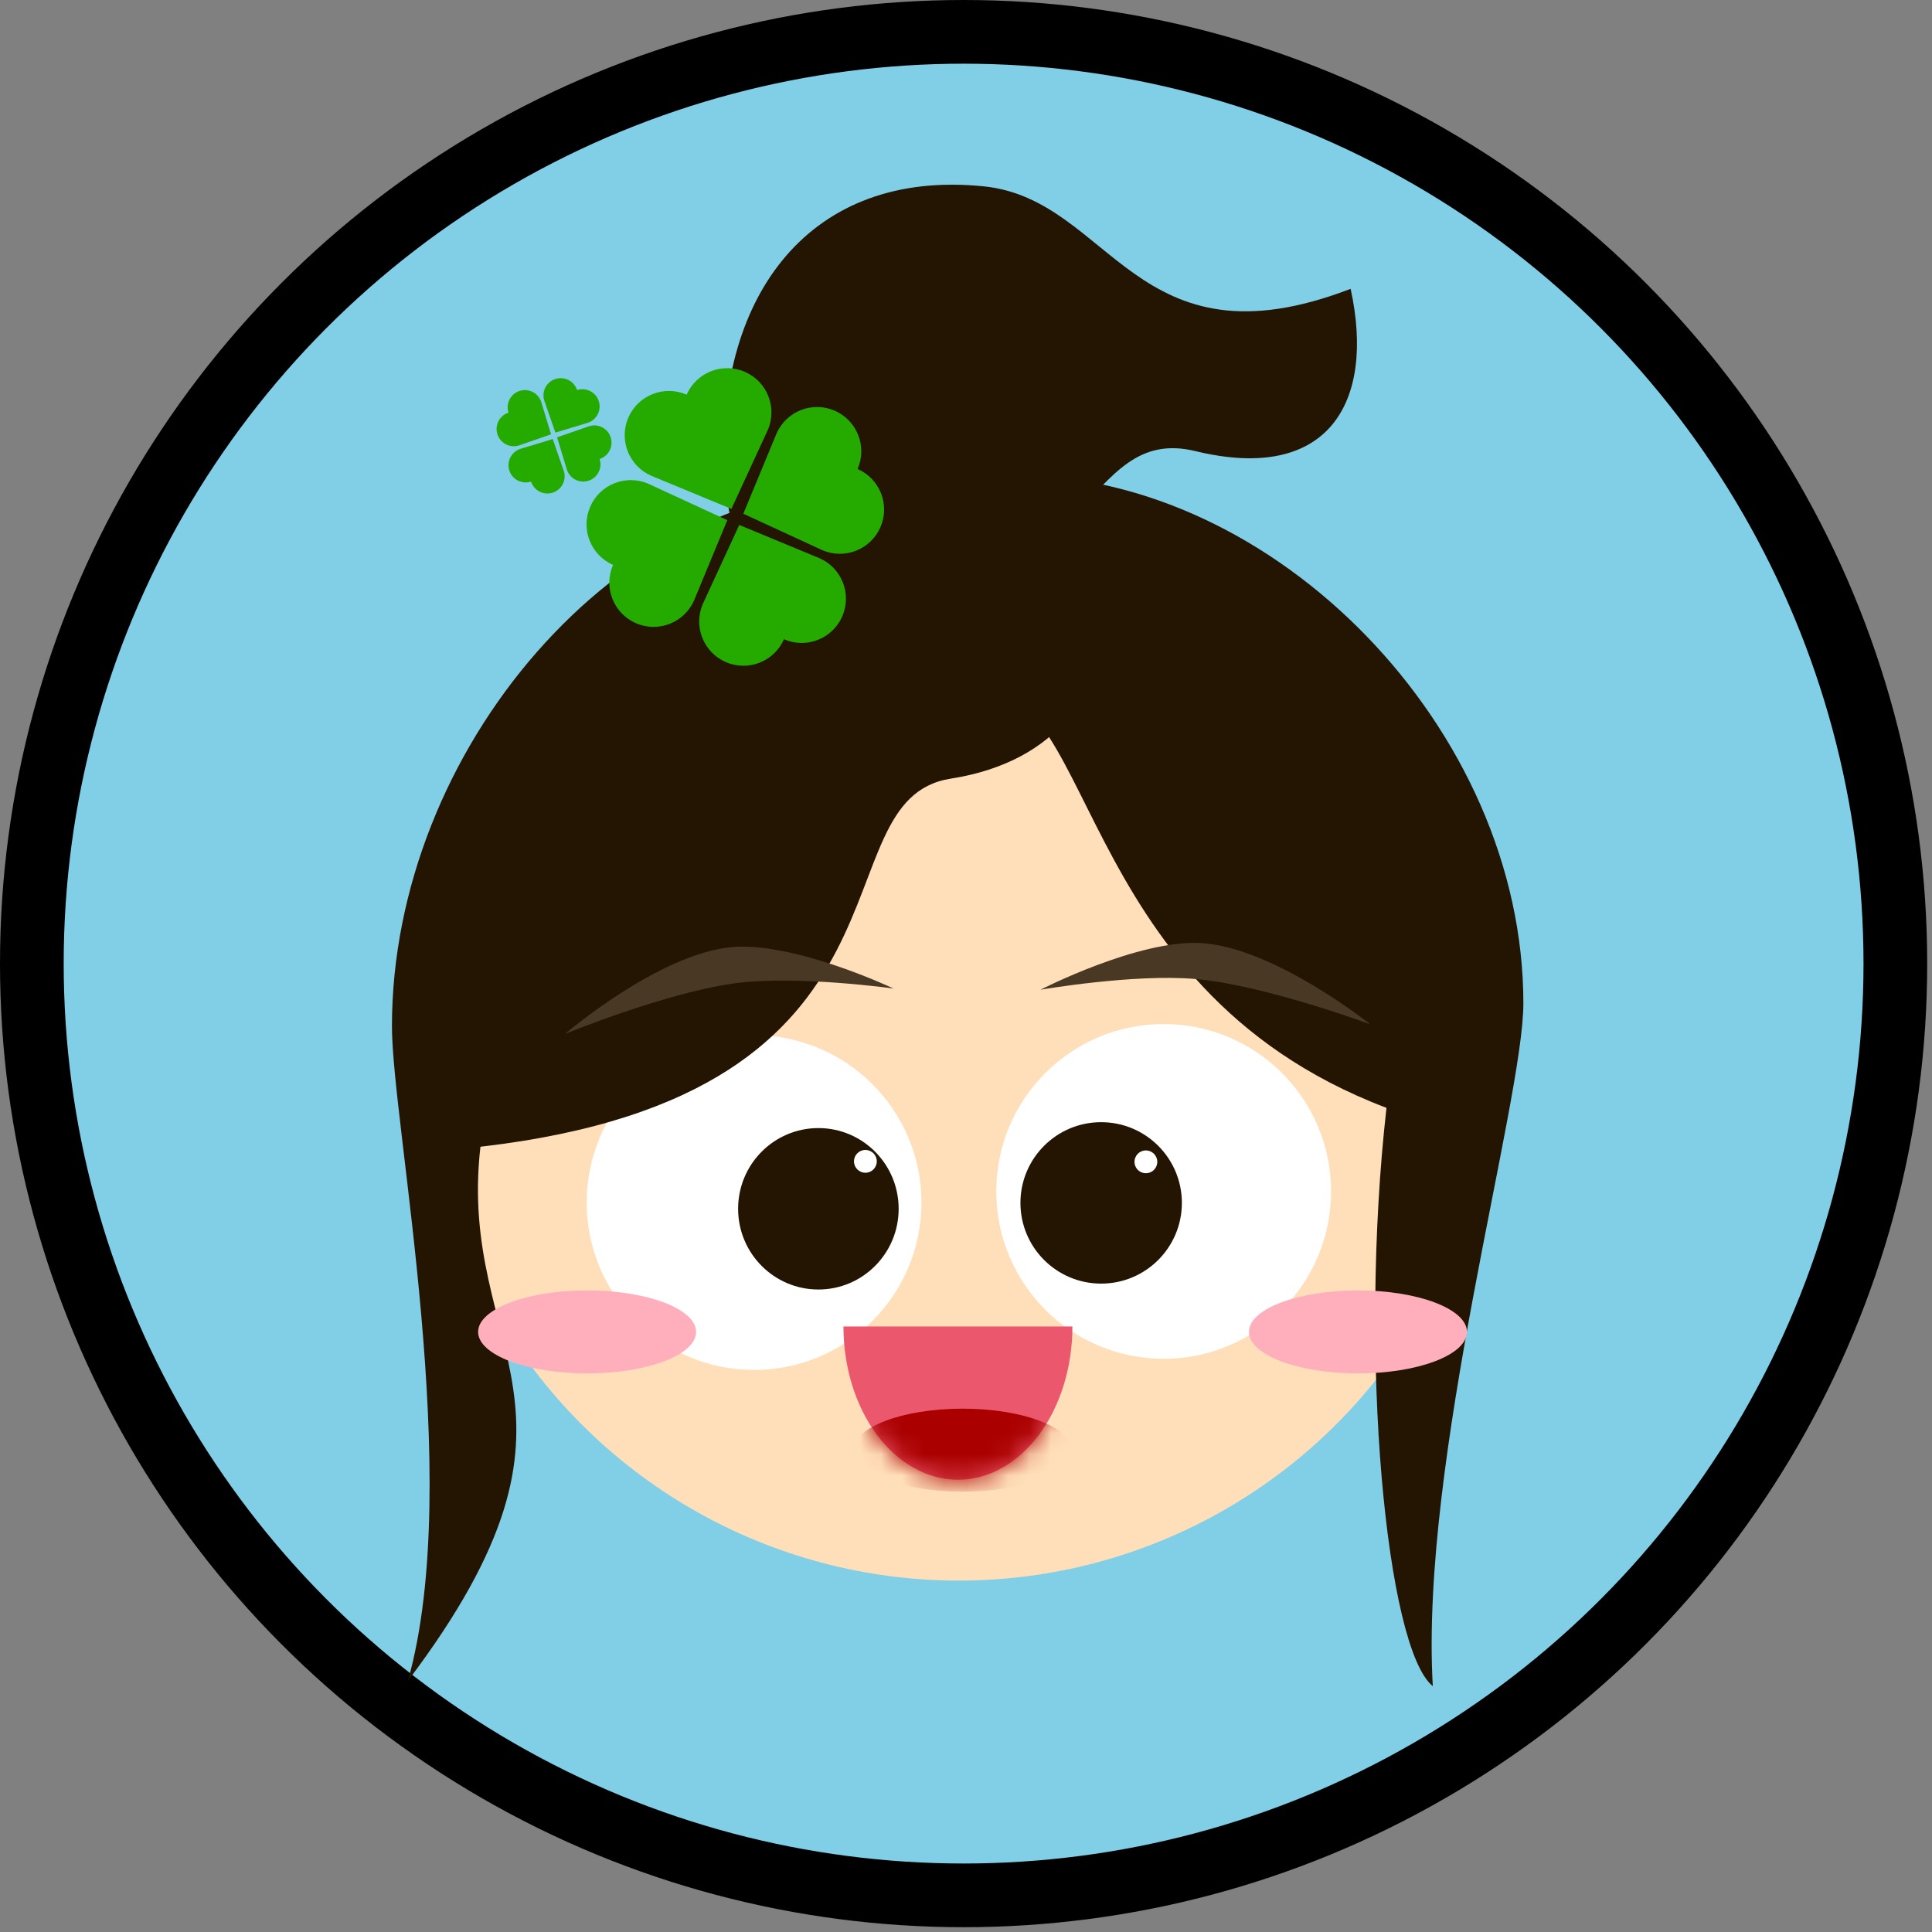 <svg width="91" height="91" viewBox="0 0 91 91" fill="none" xmlns="http://www.w3.org/2000/svg">
<rect x="0" y="0" width="91" height="91" fill="#808080" stroke="none"/>
<circle cx="45.387" cy="45.387" r="43.887" fill="#81CEE7" stroke="black" stroke-width="3"/>
<circle cx="45.165" cy="49.314" r="25.135" fill="#FFDFB9"/>
<path d="M45.423 32.545C51.755 31.122 50.066 46.396 65.305 52.182C63.978 63.926 65.292 77.651 67.487 79.421C66.87 68.789 71.753 51.878 71.753 47.26C71.753 34.319 60.045 22.384 47.83 22.384C35.614 22.384 33.5 35.225 45.423 32.545Z" fill="#241503"/>
<path d="M40.918 28.358C51.54 28.358 50.917 19.94 56.311 21.249C62.607 22.777 64.777 18.91 63.617 13.604C53.455 17.514 52.359 9.393 46.343 8.778C38.095 7.935 33.831 13.987 34.119 21.829C34.408 29.671 38.566 28.358 40.918 28.358Z" fill="#241503"/>
<circle cx="35.518" cy="56.642" r="7.884" fill="white"/>
<ellipse cx="38.547" cy="56.936" rx="3.781" ry="3.802" fill="#241503"/>
<circle cx="40.761" cy="54.701" r="0.537" fill="white"/>
<circle cx="54.81" cy="56.117" r="7.884" fill="white"/>
<circle cx="51.866" cy="56.658" r="3.802" fill="#241503"/>
<circle cx="53.973" cy="54.724" r="0.537" fill="white"/>
<ellipse cx="63.961" cy="62.735" rx="5.134" ry="1.955" fill="#FFAFBC"/>
<path d="M44.778 36.676C38.346 37.683 44.24 51.521 22.629 54.013C21.515 63.779 28.991 66.233 19.214 79.169C21.889 69.682 18.461 52.959 18.461 48.342C18.461 35.4 29.043 22.798 41.297 22.798C53.552 22.798 55.043 35.069 44.778 36.676Z" fill="#241503"/>
<ellipse cx="27.654" cy="62.735" rx="5.134" ry="1.955" fill="#FFAFBC"/>
<path d="M50.512 62.48C50.512 64.394 49.944 66.23 48.933 67.584C47.922 68.937 46.55 69.698 45.12 69.698C43.69 69.698 42.319 68.937 41.307 67.584C40.296 66.23 39.728 64.394 39.728 62.48L45.12 62.48H50.512Z" fill="#EB576D"/>
<mask id="mask0_129_12" style="mask-type:alpha" maskUnits="userSpaceOnUse" x="39" y="62" width="12" height="8">
<path d="M50.519 62.482C50.519 64.397 49.951 66.233 48.94 67.587C47.928 68.94 46.557 69.701 45.127 69.701C43.697 69.701 42.325 68.94 41.314 67.587C40.303 66.233 39.734 64.397 39.734 62.482L45.127 62.482H50.519Z" fill="#EB576D"/>
</mask>
<g mask="url(#mask0_129_12)">
<ellipse cx="45.34" cy="68.305" rx="5.134" ry="1.955" fill="#AA0000"/>
</g>
<path d="M64.539 48.246C64.539 48.246 60.015 44.62 56.56 44.42C53.62 44.249 49.008 46.617 49.008 46.617C49.008 46.617 53.383 45.861 56.29 46.111C59.557 46.391 64.539 48.246 64.539 48.246Z" fill="#493824"/>
<path d="M26.619 48.696C26.619 48.696 31.021 44.924 34.468 44.611C37.401 44.345 42.087 46.56 42.087 46.56C42.087 46.56 37.69 45.948 34.793 46.292C31.537 46.679 26.619 48.696 26.619 48.696Z" fill="#493824"/>
<path d="M36.161 20.26C36.623 19.206 36.142 17.977 35.088 17.516C34.033 17.054 32.804 17.535 32.343 18.589C31.289 18.128 30.06 18.609 29.599 19.663C29.137 20.718 29.618 21.946 30.672 22.408L34.449 23.971L36.161 20.26Z" fill="#25AB00"/>
<path d="M32.693 28.278C32.232 29.332 31.003 29.813 29.949 29.351C28.895 28.89 28.414 27.661 28.875 26.607C27.821 26.146 27.34 24.917 27.801 23.863C28.263 22.808 29.491 22.328 30.546 22.789L34.257 24.501L32.693 28.278Z" fill="#25AB00"/>
<path d="M33.108 28.438C32.646 29.492 33.127 30.721 34.181 31.182C35.236 31.644 36.464 31.163 36.926 30.109C37.98 30.57 39.209 30.089 39.67 29.035C40.131 27.98 39.651 26.752 38.596 26.291L34.82 24.727L33.108 28.438Z" fill="#25AB00"/>
<path d="M36.576 20.42C37.037 19.366 38.266 18.885 39.32 19.347C40.374 19.808 40.855 21.037 40.394 22.091C41.448 22.552 41.929 23.781 41.468 24.835C41.006 25.89 39.778 26.371 38.723 25.909L35.012 24.197L36.576 20.42Z" fill="#25AB00"/>
<path d="M27.682 19.915C28.108 19.777 28.341 19.319 28.203 18.893C28.065 18.467 27.607 18.234 27.181 18.372C27.043 17.946 26.585 17.713 26.159 17.851C25.733 17.989 25.499 18.447 25.638 18.873L26.159 20.376L27.682 19.915Z" fill="#25AB00"/>
<path d="M24.452 20.979C24.026 21.117 23.568 20.884 23.43 20.458C23.291 20.032 23.525 19.574 23.951 19.436C23.812 19.009 24.046 18.552 24.472 18.414C24.898 18.275 25.356 18.509 25.494 18.935L25.955 20.457L24.452 20.979Z" fill="#25AB00"/>
<path d="M24.512 21.141C24.086 21.279 23.853 21.737 23.991 22.163C24.13 22.589 24.587 22.822 25.013 22.684C25.152 23.11 25.609 23.343 26.035 23.205C26.462 23.067 26.695 22.609 26.556 22.183L26.035 20.68L24.512 21.141Z" fill="#25AB00"/>
<path d="M27.742 20.077C28.168 19.939 28.626 20.172 28.764 20.598C28.903 21.024 28.669 21.482 28.243 21.62C28.382 22.047 28.148 22.504 27.722 22.642C27.296 22.781 26.839 22.547 26.7 22.121L26.239 20.599L27.742 20.077Z" fill="#25AB00"/>
</svg>
